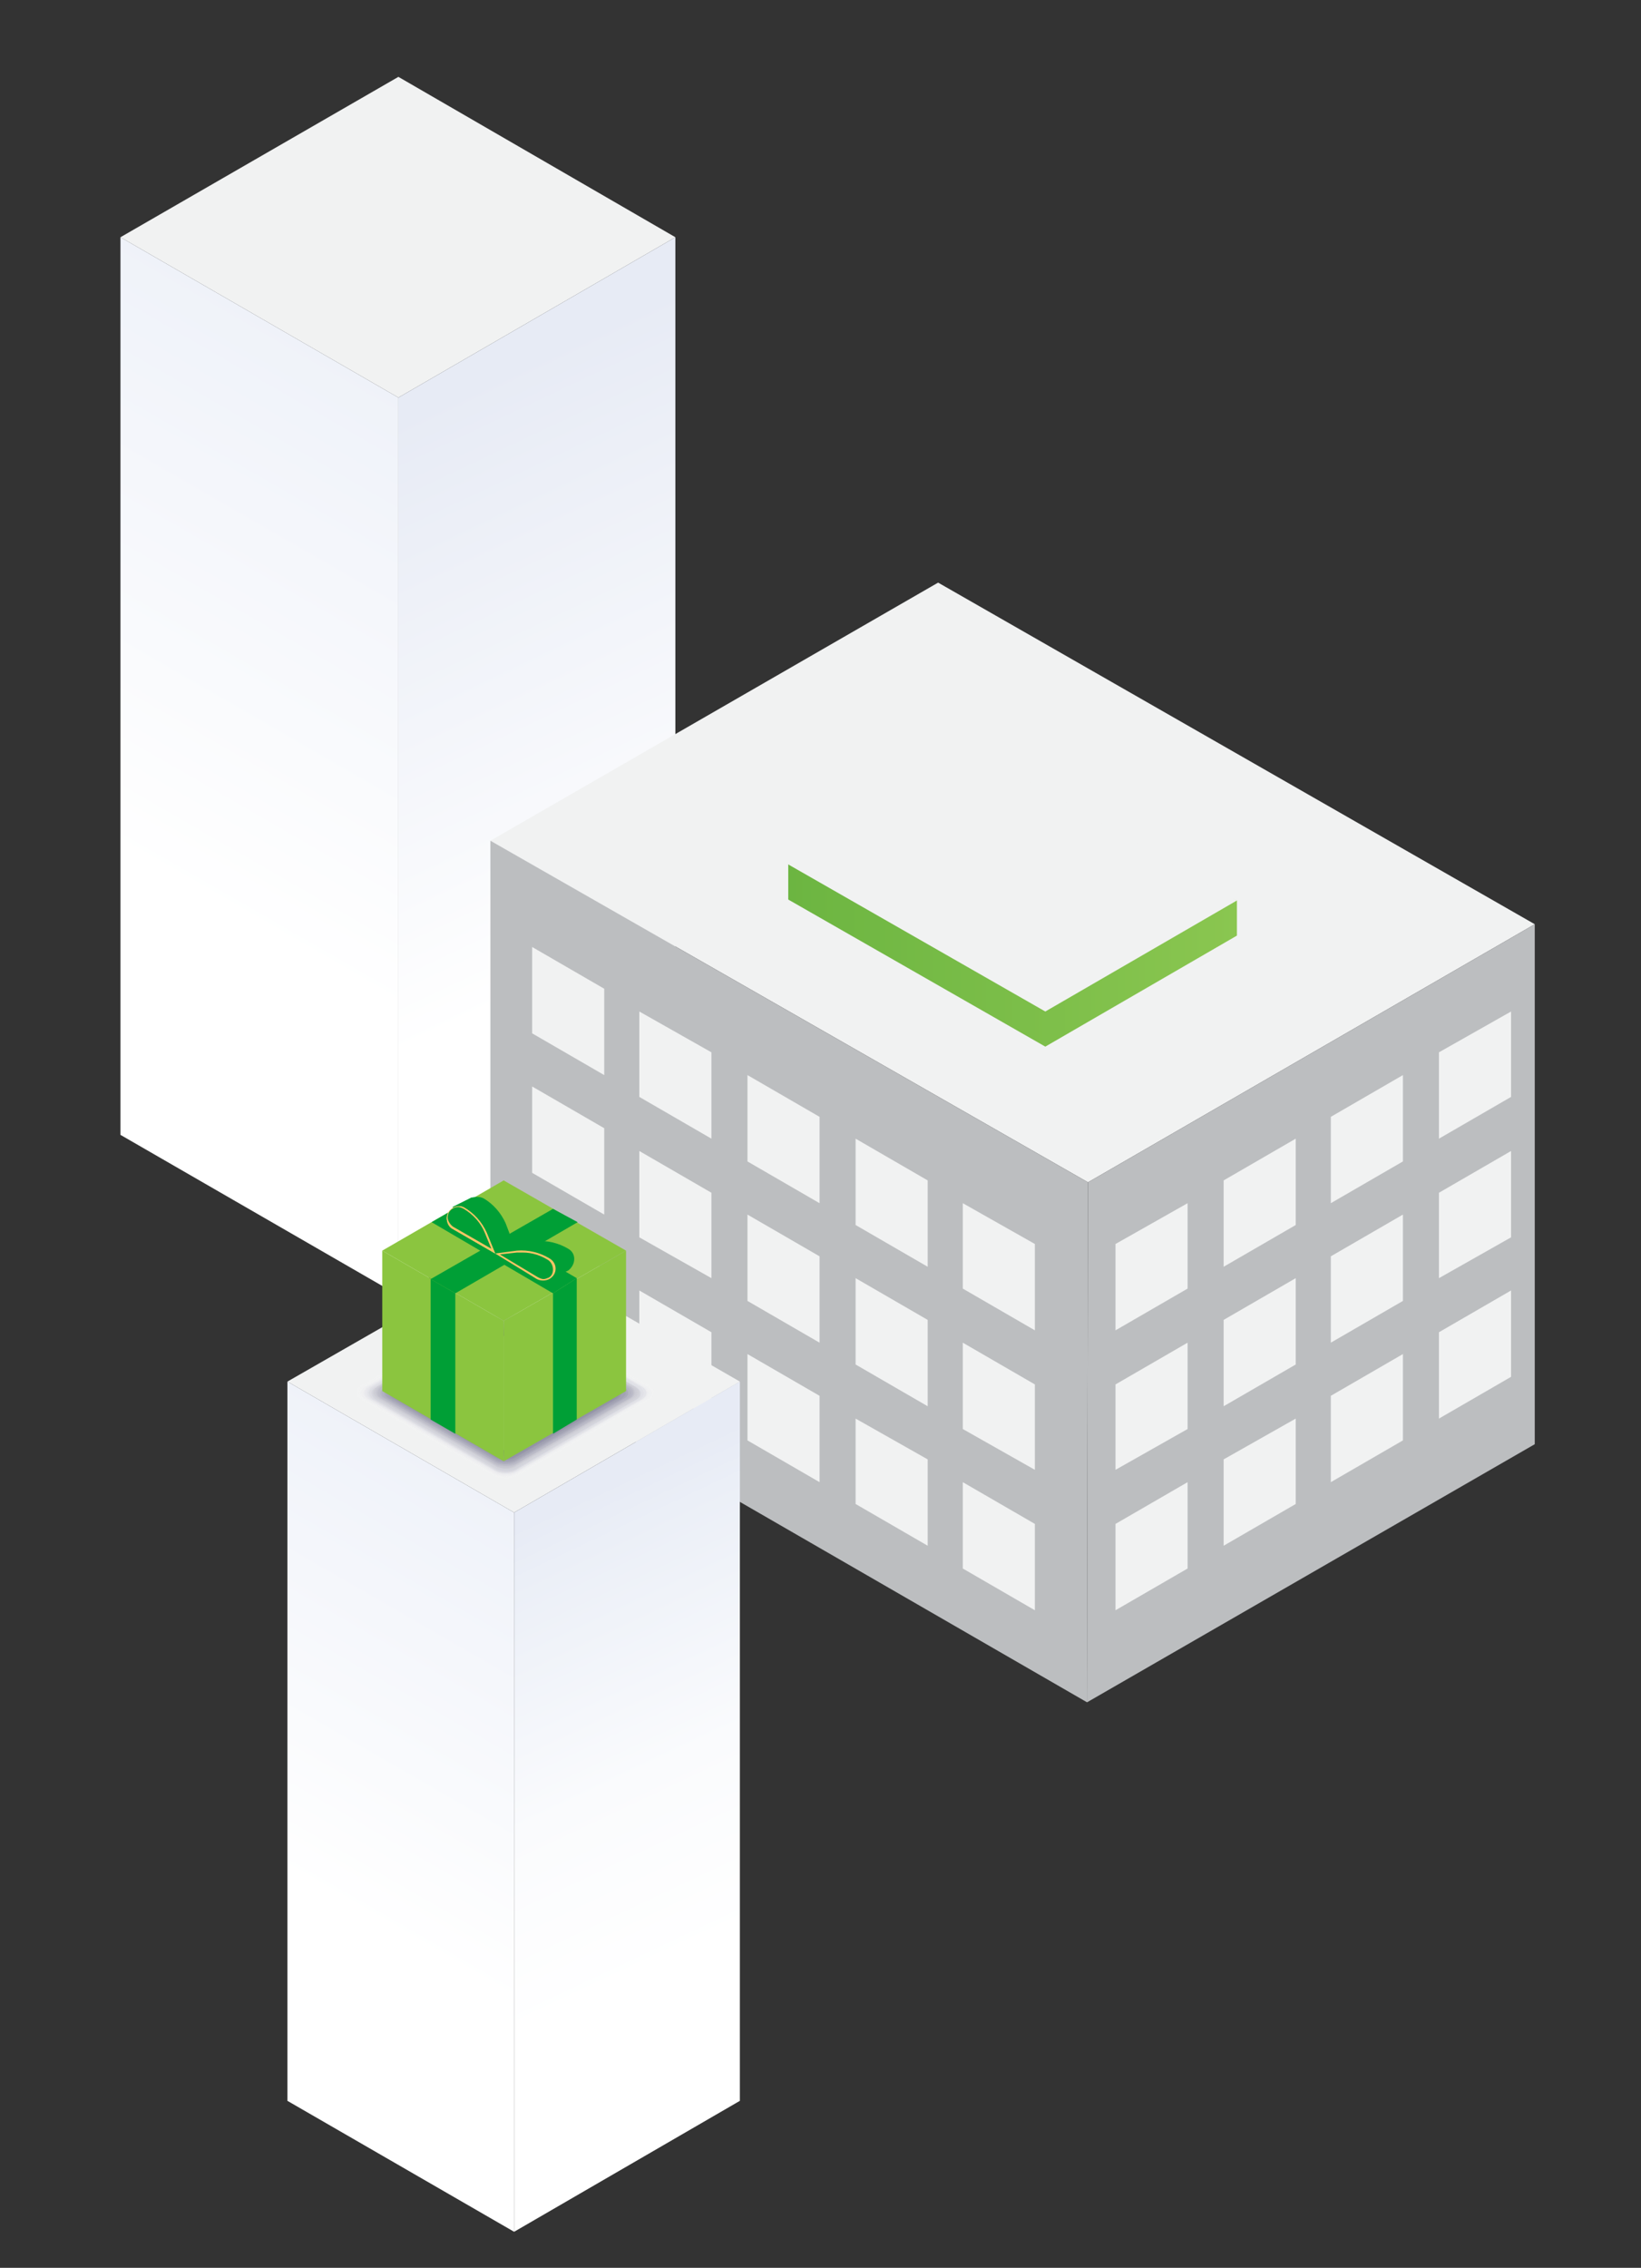 <?xml version="1.0" encoding="utf-8"?>
<!-- Generator: Adobe Illustrator 22.1.0, SVG Export Plug-In . SVG Version: 6.00 Build 0)  -->
<svg version="1.1" id="Layer_1" xmlns="http://www.w3.org/2000/svg" xmlns:xlink="http://www.w3.org/1999/xlink" x="0px" y="0px"
	 viewBox="0 0 173 239" style="enable-background:new 0 0 173 239;" xml:space="preserve">
<rect x="0" y="0" width="173" height="239" fill="#333333" stroke="none"/>
<style type="text/css">
	.st0{fill:#F1F2F2;}
	.st1{fill:url(#XMLID_2_);}
	.st2{fill:url(#XMLID_3_);}
	.st3{fill:url(#XMLID_4_);}
	.st4{fill:#BCBEC0;}
	.st5{fill:url(#XMLID_5_);}
	.st6{fill:url(#XMLID_6_);}
	.st7{opacity:0.79;}
	.st8{opacity:0;fill:#FFFFFF;}
	.st9{opacity:2.439000e-02;fill:#FBFBFB;}
	.st10{opacity:4.878000e-02;fill:#F6F6F8;}
	.st11{opacity:7.317100e-02;fill:#F2F2F4;}
	.st12{opacity:9.756100e-02;fill:#EDEDF0;}
	.st13{opacity:0.122;fill:#E9E9ED;}
	.st14{opacity:0.146;fill:#E4E4E9;}
	.st15{opacity:0.171;fill:#E0E0E6;}
	.st16{opacity:0.195;fill:#DBDBE2;}
	.st17{opacity:0.22;fill:#D7D7DE;}
	.st18{opacity:0.244;fill:#D2D2DB;}
	.st19{opacity:0.268;fill:#CECED7;}
	.st20{opacity:0.293;fill:#C9C9D3;}
	.st21{opacity:0.317;fill:#C5C5D0;}
	.st22{opacity:0.342;fill:#C1C1CC;}
	.st23{opacity:0.366;fill:#BCBCC8;}
	.st24{opacity:0.39;fill:#B8B8C5;}
	.st25{opacity:0.415;fill:#B3B3C1;}
	.st26{opacity:0.439;fill:#AFAFBE;}
	.st27{opacity:0.463;fill:#AAAABA;}
	.st28{opacity:0.488;fill:#A6A6B6;}
	.st29{opacity:0.512;fill:#A1A1B3;}
	.st30{opacity:0.537;fill:#9D9DAF;}
	.st31{opacity:0.561;fill:#9898AB;}
	.st32{opacity:0.585;fill:#9494A8;}
	.st33{opacity:0.61;fill:#8F8FA4;}
	.st34{opacity:0.634;fill:#8B8BA1;}
	.st35{opacity:0.658;fill:#86869D;}
	.st36{opacity:0.683;fill:#828299;}
	.st37{opacity:0.707;fill:#7E7E96;}
	.st38{opacity:0.732;fill:#797992;}
	.st39{opacity:0.756;fill:#75758E;}
	.st40{opacity:0.78;fill:#70708B;}
	.st41{opacity:0.805;fill:#6C6C87;}
	.st42{opacity:0.829;fill:#676783;}
	.st43{opacity:0.854;fill:#636380;}
	.st44{opacity:0.878;fill:#5E5E7C;}
	.st45{opacity:0.902;fill:#5A5A79;}
	.st46{opacity:0.927;fill:#555575;}
	.st47{opacity:0.951;fill:#515171;}
	.st48{opacity:0.976;fill:#4C4C6E;}
	.st49{fill:#8BC53F;}
	.st50{fill:#009F36;}
	.st51{fill:#FFEB74;}
	.st52{fill:#FAC466;}
</style>
<g id="XMLID_1277_">
	<polygon id="XMLID_1280_" class="st0" points="12.7,25 42,8.1 71.2,25 42,41.9 	"/>
	<linearGradient id="XMLID_2_" gradientUnits="userSpaceOnUse" x1="6.972" y1="116.054" x2="48.322" y2="44.409">
		<stop  offset="0.304" style="stop-color:#FFFFFF"/>
		<stop  offset="1" style="stop-color:#EFF2F9"/>
	</linearGradient>
	<polygon id="XMLID_1279_" class="st1" points="12.7,25 12.7,119.6 42,136.5 42,41.9 	"/>
	<linearGradient id="XMLID_3_" gradientUnits="userSpaceOnUse" x1="75.868" y1="121.473" x2="39.765" y2="45.164">
		<stop  offset="0.278" style="stop-color:#FFFFFF"/>
		<stop  offset="1" style="stop-color:#E7EBF5"/>
	</linearGradient>
	<polygon id="XMLID_1278_" class="st2" points="42,136.5 71.2,119.6 71.2,25 42,41.9 	"/>
</g>
<polygon id="XMLID_1276_" class="st0" points="98.9,61.4 51.7,88.6 114.7,124.6 161.8,97.4 "/>
<linearGradient id="XMLID_4_" gradientUnits="userSpaceOnUse" x1="83.079" y1="96.688" x2="130.398" y2="96.688">
	<stop  offset="0" style="stop-color:#6CB541"/>
	<stop  offset="1" style="stop-color:#8AC650"/>
</linearGradient>
<polygon id="XMLID_1275_" class="st3" points="103.4,83.1 83.1,91.1 83.1,94.8 110.2,110.3 130.4,98.6 130.4,94.9 "/>
<polygon id="XMLID_1274_" class="st0" points="103.4,79.4 83.1,91.1 110.2,106.6 130.4,94.9 "/>
<polygon id="XMLID_1273_" class="st4" points="51.7,88.6 51.7,143.1 114.6,179.4 114.7,124.6 "/>
<polygon id="XMLID_1272_" class="st4" points="114.6,179.4 161.8,152.2 161.8,97.4 114.7,124.6 "/>
<polygon id="XMLID_1271_" class="st0" points="56.1,99.8 56.1,108.9 63.7,113.3 63.7,104.2 "/>
<polygon id="XMLID_1270_" class="st0" points="67.4,106.6 67.4,115.6 75,120 75,110.9 "/>
<polygon id="XMLID_1269_" class="st0" points="78.8,113.3 78.8,122.4 86.4,126.8 86.4,117.7 "/>
<polygon id="XMLID_1268_" class="st0" points="90.2,120 90.2,129.1 97.8,133.5 97.8,124.4 "/>
<polygon id="XMLID_1267_" class="st0" points="101.5,126.8 101.5,135.8 109.1,140.2 109.1,131.1 "/>
<polygon id="XMLID_1266_" class="st0" points="56.1,114.5 56.1,123.6 63.7,128 63.7,118.9 "/>
<polygon id="XMLID_1265_" class="st0" points="67.4,121.3 67.4,130.4 75,134.7 75,125.7 "/>
<polygon id="XMLID_1264_" class="st0" points="78.8,128 78.8,137.1 86.4,141.5 86.4,132.4 "/>
<polygon id="XMLID_1263_" class="st0" points="90.2,134.7 90.2,143.8 97.8,148.2 97.8,139.1 "/>
<polygon id="XMLID_1262_" class="st0" points="101.5,141.5 101.5,150.6 109.1,154.9 109.1,145.9 "/>
<polygon id="XMLID_1261_" class="st0" points="56.1,129.3 56.1,138.3 63.7,142.7 63.7,133.7 "/>
<polygon id="XMLID_1260_" class="st0" points="67.4,136 67.4,145.1 75,149.5 75,140.4 "/>
<polygon id="XMLID_1259_" class="st0" points="78.8,142.7 78.8,151.8 86.4,156.2 86.4,147.1 "/>
<polygon id="XMLID_1258_" class="st0" points="90.2,149.5 90.2,158.5 97.8,162.9 97.8,153.8 "/>
<polygon id="XMLID_1257_" class="st0" points="101.5,156.2 101.5,165.3 109.1,169.7 109.1,160.6 "/>
<polygon id="XMLID_1256_" class="st0" points="159.3,106.6 159.3,115.6 151.7,120 151.7,110.9 "/>
<polygon id="XMLID_1255_" class="st0" points="147.9,113.3 147.9,122.4 140.3,126.8 140.3,117.7 "/>
<polygon id="XMLID_1254_" class="st0" points="136.6,120 136.6,129.1 129,133.5 129,124.4 "/>
<polygon id="XMLID_1253_" class="st0" points="125.2,126.8 125.2,135.8 117.6,140.2 117.6,131.1 "/>
<polygon id="XMLID_1252_" class="st0" points="159.3,121.3 159.3,130.4 151.7,134.7 151.7,125.7 "/>
<polygon id="XMLID_1251_" class="st0" points="147.9,128 147.9,137.1 140.3,141.5 140.3,132.4 "/>
<polygon id="XMLID_1250_" class="st0" points="136.6,134.7 136.6,143.8 129,148.2 129,139.1 "/>
<polygon id="XMLID_1249_" class="st0" points="125.2,141.5 125.2,150.6 117.6,154.9 117.6,145.9 "/>
<polygon id="XMLID_1248_" class="st0" points="159.3,136 159.3,145.1 151.7,149.5 151.7,140.4 "/>
<polygon id="XMLID_1247_" class="st0" points="147.9,142.7 147.9,151.8 140.3,156.2 140.3,147.1 "/>
<polygon id="XMLID_1246_" class="st0" points="136.6,149.5 136.6,158.5 129,162.9 129,153.8 "/>
<polygon id="XMLID_1245_" class="st0" points="125.2,156.2 125.2,165.3 117.6,169.7 117.6,160.6 "/>
<g id="XMLID_1241_">
	<polygon id="XMLID_1244_" class="st0" points="30.3,145.6 54.2,131.9 78,145.6 54.2,159.4 	"/>
	<linearGradient id="XMLID_5_" gradientUnits="userSpaceOnUse" x1="25.939" y1="218.678" x2="59.069" y2="161.275">
		<stop  offset="0.304" style="stop-color:#FFFFFF"/>
		<stop  offset="1" style="stop-color:#EFF2F9"/>
	</linearGradient>
	<polygon id="XMLID_1243_" class="st5" points="30.3,145.6 30.3,221.4 54.2,235.2 54.2,159.4 	"/>
	<linearGradient id="XMLID_6_" gradientUnits="userSpaceOnUse" x1="81.541" y1="223.037" x2="52.6" y2="161.865">
		<stop  offset="0.278" style="stop-color:#FFFFFF"/>
		<stop  offset="0.57" style="stop-color:#FAFBFD"/>
		<stop  offset="0.922" style="stop-color:#EBEFF7"/>
		<stop  offset="1" style="stop-color:#E7EBF5"/>
	</linearGradient>
	<polygon id="XMLID_1242_" class="st6" points="54.2,235.2 78,221.4 78,145.6 54.2,159.4 	"/>
</g>
<g>
	<g class="st7">
		<path id="XMLID_235_" class="st8" d="M37.9,147.5c-0.7-0.4-0.7-1.1,0-1.5l14.2-8.2c0.7-0.4,1.9-0.4,2.6,0l14.2,8.2
			c0.7,0.4,0.7,1.1,0,1.5l-14.2,8.2c-0.7,0.4-1.9,0.4-2.6,0L37.9,147.5z"/>
		<path class="st9" d="M38,147.5c-0.7-0.4-0.7-1.1,0-1.5l14-8.1c0.7-0.4,1.9-0.4,2.6,0l14,8.1c0.7,0.4,0.7,1.1,0,1.5l-14,8.1
			c-0.7,0.4-1.9,0.4-2.6,0L38,147.5z"/>
		<path class="st10" d="M38.1,147.5c-0.7-0.4-0.7-1.1,0-1.5l13.9-8c0.7-0.4,1.8-0.4,2.5,0l13.9,8c0.7,0.4,0.7,1.1,0,1.5l-13.9,8
			c-0.7,0.4-1.8,0.4-2.5,0L38.1,147.5z"/>
		<path class="st11" d="M38.3,147.5c-0.7-0.4-0.7-1.1,0-1.5l13.8-8c0.7-0.4,1.8-0.4,2.5,0l13.8,8c0.7,0.4,0.7,1.1,0,1.5l-13.8,8
			c-0.7,0.4-1.8,0.4-2.5,0L38.3,147.5z"/>
		<path class="st12" d="M38.4,147.5c-0.7-0.4-0.7-1,0-1.4l13.7-7.9c0.7-0.4,1.8-0.4,2.5,0l13.7,7.9c0.7,0.4,0.7,1,0,1.4l-13.7,7.9
			c-0.7,0.4-1.8,0.4-2.5,0L38.4,147.5z"/>
		<path class="st13" d="M38.5,147.5c-0.7-0.4-0.7-1,0-1.4l13.6-7.8c0.7-0.4,1.8-0.4,2.5,0l13.6,7.8c0.7,0.4,0.7,1,0,1.4l-13.6,7.8
			c-0.7,0.4-1.8,0.4-2.5,0L38.5,147.5z"/>
		<path class="st14" d="M38.6,147.5c-0.7-0.4-0.7-1,0-1.4l13.4-7.8c0.7-0.4,1.8-0.4,2.5,0l13.4,7.8c0.7,0.4,0.7,1,0,1.4l-13.4,7.8
			c-0.7,0.4-1.8,0.4-2.5,0L38.6,147.5z"/>
		<path class="st15" d="M38.8,147.5c-0.7-0.4-0.7-1,0-1.4l13.3-7.7c0.7-0.4,1.8-0.4,2.4,0l13.3,7.7c0.7,0.4,0.7,1,0,1.4l-13.3,7.7
			c-0.7,0.4-1.8,0.4-2.4,0L38.8,147.5z"/>
		<path class="st16" d="M38.9,147.5c-0.7-0.4-0.7-1,0-1.4l13.2-7.6c0.7-0.4,1.8-0.4,2.4,0l13.2,7.6c0.7,0.4,0.7,1,0,1.4l-13.2,7.6
			c-0.7,0.4-1.8,0.4-2.4,0L38.9,147.5z"/>
		<path class="st17" d="M39,147.5c-0.7-0.4-0.7-1,0-1.4l13.1-7.6c0.7-0.4,1.7-0.4,2.4,0l13.1,7.6c0.7,0.4,0.7,1,0,1.4L54.5,155
			c-0.7,0.4-1.7,0.4-2.4,0L39,147.5z"/>
		<path class="st18" d="M39.2,147.5c-0.7-0.4-0.7-1,0-1.4l13-7.5c0.7-0.4,1.7-0.4,2.4,0l13,7.5c0.7,0.4,0.7,1,0,1.4l-13,7.5
			c-0.7,0.4-1.7,0.4-2.4,0L39.2,147.5z"/>
		<path class="st19" d="M39.3,147.5c-0.6-0.4-0.6-1,0-1.4l12.9-7.4c0.6-0.4,1.7-0.4,2.3,0l12.9,7.4c0.6,0.4,0.6,1,0,1.4l-12.9,7.4
			c-0.6,0.4-1.7,0.4-2.3,0L39.3,147.5z"/>
		<path class="st20" d="M39.4,147.5c-0.6-0.4-0.6-1,0-1.3l12.7-7.4c0.6-0.4,1.7-0.4,2.3,0l12.7,7.4c0.6,0.4,0.6,1,0,1.3l-12.7,7.4
			c-0.6,0.4-1.7,0.4-2.3,0L39.4,147.5z"/>
		<path class="st21" d="M39.6,147.5c-0.6-0.4-0.6-1,0-1.3l12.6-7.3c0.6-0.4,1.7-0.4,2.3,0l12.6,7.3c0.6,0.4,0.6,1,0,1.3l-12.6,7.3
			c-0.6,0.4-1.7,0.4-2.3,0L39.6,147.5z"/>
		<path class="st22" d="M39.7,147.5c-0.6-0.4-0.6-1,0-1.3l12.5-7.2c0.6-0.4,1.7-0.4,2.3,0l12.5,7.2c0.6,0.4,0.6,1,0,1.3l-12.5,7.2
			c-0.6,0.4-1.7,0.4-2.3,0L39.7,147.5z"/>
		<path class="st23" d="M39.8,147.4c-0.6-0.4-0.6-0.9,0-1.3l12.4-7.1c0.6-0.4,1.6-0.4,2.3,0l12.4,7.1c0.6,0.4,0.6,0.9,0,1.3
			l-12.4,7.1c-0.6,0.4-1.6,0.4-2.3,0L39.8,147.4z"/>
		<path class="st24" d="M39.9,147.4c-0.6-0.4-0.6-0.9,0-1.3l12.3-7.1c0.6-0.4,1.6-0.4,2.2,0l12.3,7.1c0.6,0.4,0.6,0.9,0,1.3
			l-12.3,7.1c-0.6,0.4-1.6,0.4-2.2,0L39.9,147.4z"/>
		<path class="st25" d="M40.1,147.4c-0.6-0.4-0.6-0.9,0-1.3l12.1-7c0.6-0.4,1.6-0.4,2.2,0l12.1,7c0.6,0.4,0.6,0.9,0,1.3l-12.1,7
			c-0.6,0.4-1.6,0.4-2.2,0L40.1,147.4z"/>
		<path class="st26" d="M40.2,147.4c-0.6-0.3-0.6-0.9,0-1.3l12-6.9c0.6-0.3,1.6-0.3,2.2,0l12,6.9c0.6,0.3,0.6,0.9,0,1.3l-12,6.9
			c-0.6,0.3-1.6,0.3-2.2,0L40.2,147.4z"/>
		<path class="st27" d="M40.3,147.4c-0.6-0.3-0.6-0.9,0-1.3l11.9-6.9c0.6-0.3,1.6-0.3,2.2,0l11.9,6.9c0.6,0.3,0.6,0.9,0,1.3
			l-11.9,6.9c-0.6,0.3-1.6,0.3-2.2,0L40.3,147.4z"/>
		<path class="st28" d="M40.5,147.4c-0.6-0.3-0.6-0.9,0-1.2l11.8-6.8c0.6-0.3,1.6-0.3,2.2,0l11.8,6.8c0.6,0.3,0.6,0.9,0,1.2
			l-11.8,6.8c-0.6,0.3-1.6,0.3-2.2,0L40.5,147.4z"/>
		<path class="st29" d="M40.6,147.4c-0.6-0.3-0.6-0.9,0-1.2l11.7-6.7c0.6-0.3,1.5-0.3,2.1,0l11.7,6.7c0.6,0.3,0.6,0.9,0,1.2
			l-11.7,6.7c-0.6,0.3-1.5,0.3-2.1,0L40.6,147.4z"/>
		<path class="st30" d="M40.7,147.4c-0.6-0.3-0.6-0.9,0-1.2l11.5-6.7c0.6-0.3,1.5-0.3,2.1,0l11.5,6.7c0.6,0.3,0.6,0.9,0,1.2
			l-11.5,6.7c-0.6,0.3-1.5,0.3-2.1,0L40.7,147.4z"/>
		<path class="st31" d="M40.9,147.4c-0.6-0.3-0.6-0.9,0-1.2l11.4-6.6c0.6-0.3,1.5-0.3,2.1,0l11.4,6.6c0.6,0.3,0.6,0.9,0,1.2
			L54.4,154c-0.6,0.3-1.5,0.3-2.1,0L40.9,147.4z"/>
		<path class="st32" d="M41,147.4c-0.6-0.3-0.6-0.9,0-1.2l11.3-6.5c0.6-0.3,1.5-0.3,2.1,0l11.3,6.5c0.6,0.3,0.6,0.9,0,1.2l-11.3,6.5
			c-0.6,0.3-1.5,0.3-2.1,0L41,147.4z"/>
		<path class="st33" d="M41.1,147.4c-0.6-0.3-0.6-0.9,0-1.2l11.2-6.5c0.6-0.3,1.5-0.3,2,0l11.2,6.5c0.6,0.3,0.6,0.9,0,1.2l-11.2,6.5
			c-0.6,0.3-1.5,0.3-2,0L41.1,147.4z"/>
		<path class="st34" d="M41.3,147.4c-0.6-0.3-0.6-0.8,0-1.2l11.1-6.4c0.6-0.3,1.5-0.3,2,0l11.1,6.4c0.6,0.3,0.6,0.8,0,1.2l-11.1,6.4
			c-0.6,0.3-1.5,0.3-2,0L41.3,147.4z"/>
		<path class="st35" d="M41.4,147.4c-0.5-0.3-0.5-0.8,0-1.2l10.9-6.3c0.5-0.3,1.4-0.3,2,0l10.9,6.3c0.5,0.3,0.5,0.8,0,1.2l-10.9,6.3
			c-0.5,0.3-1.4,0.3-2,0L41.4,147.4z"/>
		<path class="st36" d="M41.5,147.4c-0.5-0.3-0.5-0.8,0-1.1l10.8-6.2c0.5-0.3,1.4-0.3,2,0l10.8,6.2c0.5,0.3,0.5,0.8,0,1.1l-10.8,6.2
			c-0.5,0.3-1.4,0.3-2,0L41.5,147.4z"/>
		<path class="st37" d="M41.6,147.4c-0.5-0.3-0.5-0.8,0-1.1l10.7-6.2c0.5-0.3,1.4-0.3,2,0l10.7,6.2c0.5,0.3,0.5,0.8,0,1.1l-10.7,6.2
			c-0.5,0.3-1.4,0.3-2,0L41.6,147.4z"/>
		<path class="st38" d="M41.8,147.4c-0.5-0.3-0.5-0.8,0-1.1l10.6-6.1c0.5-0.3,1.4-0.3,1.9,0l10.6,6.1c0.5,0.3,0.5,0.8,0,1.1
			l-10.6,6.1c-0.5,0.3-1.4,0.3-1.9,0L41.8,147.4z"/>
		<path class="st39" d="M41.9,147.3c-0.5-0.3-0.5-0.8,0-1.1l10.5-6c0.5-0.3,1.4-0.3,1.9,0l10.5,6c0.5,0.3,0.5,0.8,0,1.1l-10.5,6
			c-0.5,0.3-1.4,0.3-1.9,0L41.9,147.3z"/>
		<path class="st40" d="M42,147.3c-0.5-0.3-0.5-0.8,0-1.1l10.3-6c0.5-0.3,1.4-0.3,1.9,0l10.3,6c0.5,0.3,0.5,0.8,0,1.1l-10.3,6
			c-0.5,0.3-1.4,0.3-1.9,0L42,147.3z"/>
		<path class="st41" d="M42.2,147.3c-0.5-0.3-0.5-0.8,0-1.1l10.2-5.9c0.5-0.3,1.4-0.3,1.9,0l10.2,5.9c0.5,0.3,0.5,0.8,0,1.1
			l-10.2,5.9c-0.5,0.3-1.4,0.3-1.9,0L42.2,147.3z"/>
		<path class="st42" d="M42.3,147.3c-0.5-0.3-0.5-0.8,0-1.1l10.1-5.8c0.5-0.3,1.3-0.3,1.8,0l10.1,5.8c0.5,0.3,0.5,0.8,0,1.1
			l-10.1,5.8c-0.5,0.3-1.3,0.3-1.8,0L42.3,147.3z"/>
		<path class="st43" d="M42.4,147.3c-0.5-0.3-0.5-0.8,0-1.1l10-5.8c0.5-0.3,1.3-0.3,1.8,0l10,5.8c0.5,0.3,0.5,0.8,0,1.1l-10,5.8
			c-0.5,0.3-1.3,0.3-1.8,0L42.4,147.3z"/>
		<path class="st44" d="M42.6,147.3c-0.5-0.3-0.5-0.8,0-1l9.9-5.7c0.5-0.3,1.3-0.3,1.8,0l9.9,5.7c0.5,0.3,0.5,0.8,0,1l-9.9,5.7
			c-0.5,0.3-1.3,0.3-1.8,0L42.6,147.3z"/>
		<path class="st45" d="M42.7,147.3c-0.5-0.3-0.5-0.7,0-1l9.7-5.6c0.5-0.3,1.3-0.3,1.8,0l9.7,5.6c0.5,0.3,0.5,0.7,0,1l-9.7,5.6
			c-0.5,0.3-1.3,0.3-1.8,0L42.7,147.3z"/>
		<path class="st46" d="M42.8,147.3c-0.5-0.3-0.5-0.7,0-1l9.6-5.6c0.5-0.3,1.3-0.3,1.8,0l9.6,5.6c0.5,0.3,0.5,0.7,0,1l-9.6,5.6
			c-0.5,0.3-1.3,0.3-1.8,0L42.8,147.3z"/>
		<path class="st47" d="M42.9,147.3c-0.5-0.3-0.5-0.7,0-1l9.5-5.5c0.5-0.3,1.3-0.3,1.7,0l9.5,5.5c0.5,0.3,0.5,0.7,0,1l-9.5,5.5
			c-0.5,0.3-1.3,0.3-1.7,0L42.9,147.3z"/>
		<path class="st48" d="M43.1,147.3c-0.5-0.3-0.5-0.7,0-1l9.4-5.4c0.5-0.3,1.2-0.3,1.7,0l9.4,5.4c0.5,0.3,0.5,0.7,0,1l-9.4,5.4
			c-0.5,0.3-1.2,0.3-1.7,0L43.1,147.3z"/>
		<path id="XMLID_234_" class="st49" d="M43.2,147.3c-0.5-0.3-0.5-0.7,0-1l9.3-5.3c0.5-0.3,1.2-0.3,1.7,0l9.3,5.3
			c0.5,0.3,0.5,0.7,0,1l-9.3,5.3c-0.5,0.3-1.2,0.3-1.7,0L43.2,147.3z"/>
	</g>
	<polygon id="XMLID_233_" class="st49" points="40.3,131.8 53.1,124.4 66,131.8 53.1,139.2 	"/>
	<polygon id="XMLID_232_" class="st49" points="40.3,131.8 40.3,146.6 53.1,154 53.1,139.2 	"/>
	<polygon id="XMLID_231_" class="st49" points="53.1,154 66,146.6 66,131.8 53.1,139.2 	"/>
	<polygon id="XMLID_230_" class="st50" points="45.4,149.6 45.4,134.8 48,136.3 48,151.1 	"/>
	<polygon id="XMLID_229_" class="st50" points="45.4,134.8 58.3,127.4 60.9,128.8 48,136.3 	"/>
	<polygon id="XMLID_228_" class="st50" points="45.5,128.8 58.3,136.3 60.8,134.7 48.1,127.3 	"/>
	<polygon id="XMLID_227_" class="st50" points="58.3,136.3 58.3,151.1 60.8,149.6 60.8,134.7 	"/>
	<path id="XMLID_226_" class="st50" d="M59.9,131.6L59.9,131.6c-1-0.6-2.2-0.9-3.4-0.8l-2.4,0.3l-1.9,1l5.3,2.9l2.4-1.1
		C60.7,133.3,60.8,132.1,59.9,131.6z"/>
	<path id="XMLID_225_" class="st50" d="M53.3,128.9c-0.5-1.1-1.3-2-2.3-2.6c-0.4-0.2-0.8-0.2-1.2-0.1l0,0l0,0c0,0-0.1,0-0.1,0l-2,1
		l4.5,4.8l1.9-1L53.3,128.9z"/>
	<path id="XMLID_224_" class="st51" d="M52.2,132.1l-4.5-2.6c-0.4-0.2-0.6-0.7-0.6-1.1l0,0c0-1,1.1-1.6,1.9-1.1l0,0
		c1,0.6,1.8,1.5,2.3,2.6L52.2,132.1z"/>
	<path id="XMLID_218_" class="st52" d="M52.2,132.1l-4.5-2.6c-0.4-0.2-0.6-0.7-0.6-1.1l0,0c0-1,1.1-1.6,1.9-1.1l0,0
		c1,0.6,1.8,1.5,2.3,2.6L52.2,132.1z"/>
	<path id="XMLID_217_" class="st50" d="M47.8,129.3c-0.3-0.2-0.6-0.6-0.6-1c0-0.7,0.6-1.1,1.1-1.1c0.2,0,0.4,0.1,0.6,0.2
		c1,0.6,1.8,1.5,2.2,2.5l0.7,1.7L47.8,129.3z"/>
	<path id="XMLID_216_" class="st52" d="M52.2,132.1l4.4,2.7c0.4,0.2,0.9,0.2,1.3,0l0,0c0.9-0.5,0.9-1.7,0-2.2l0,0
		c-1-0.6-2.2-0.9-3.4-0.8L52.2,132.1z"/>
	<path id="XMLID_215_" class="st50" d="M57.3,134.8c-0.2,0-0.4-0.1-0.6-0.2l-4-2.4l1.8-0.2c0.2,0,0.4,0,0.6,0c1,0,1.9,0.3,2.7,0.8
		c0.3,0.2,0.5,0.6,0.5,1c0,0.4-0.2,0.8-0.6,0.9C57.7,134.7,57.5,134.8,57.3,134.8L57.3,134.8z"/>
</g>
</svg>
